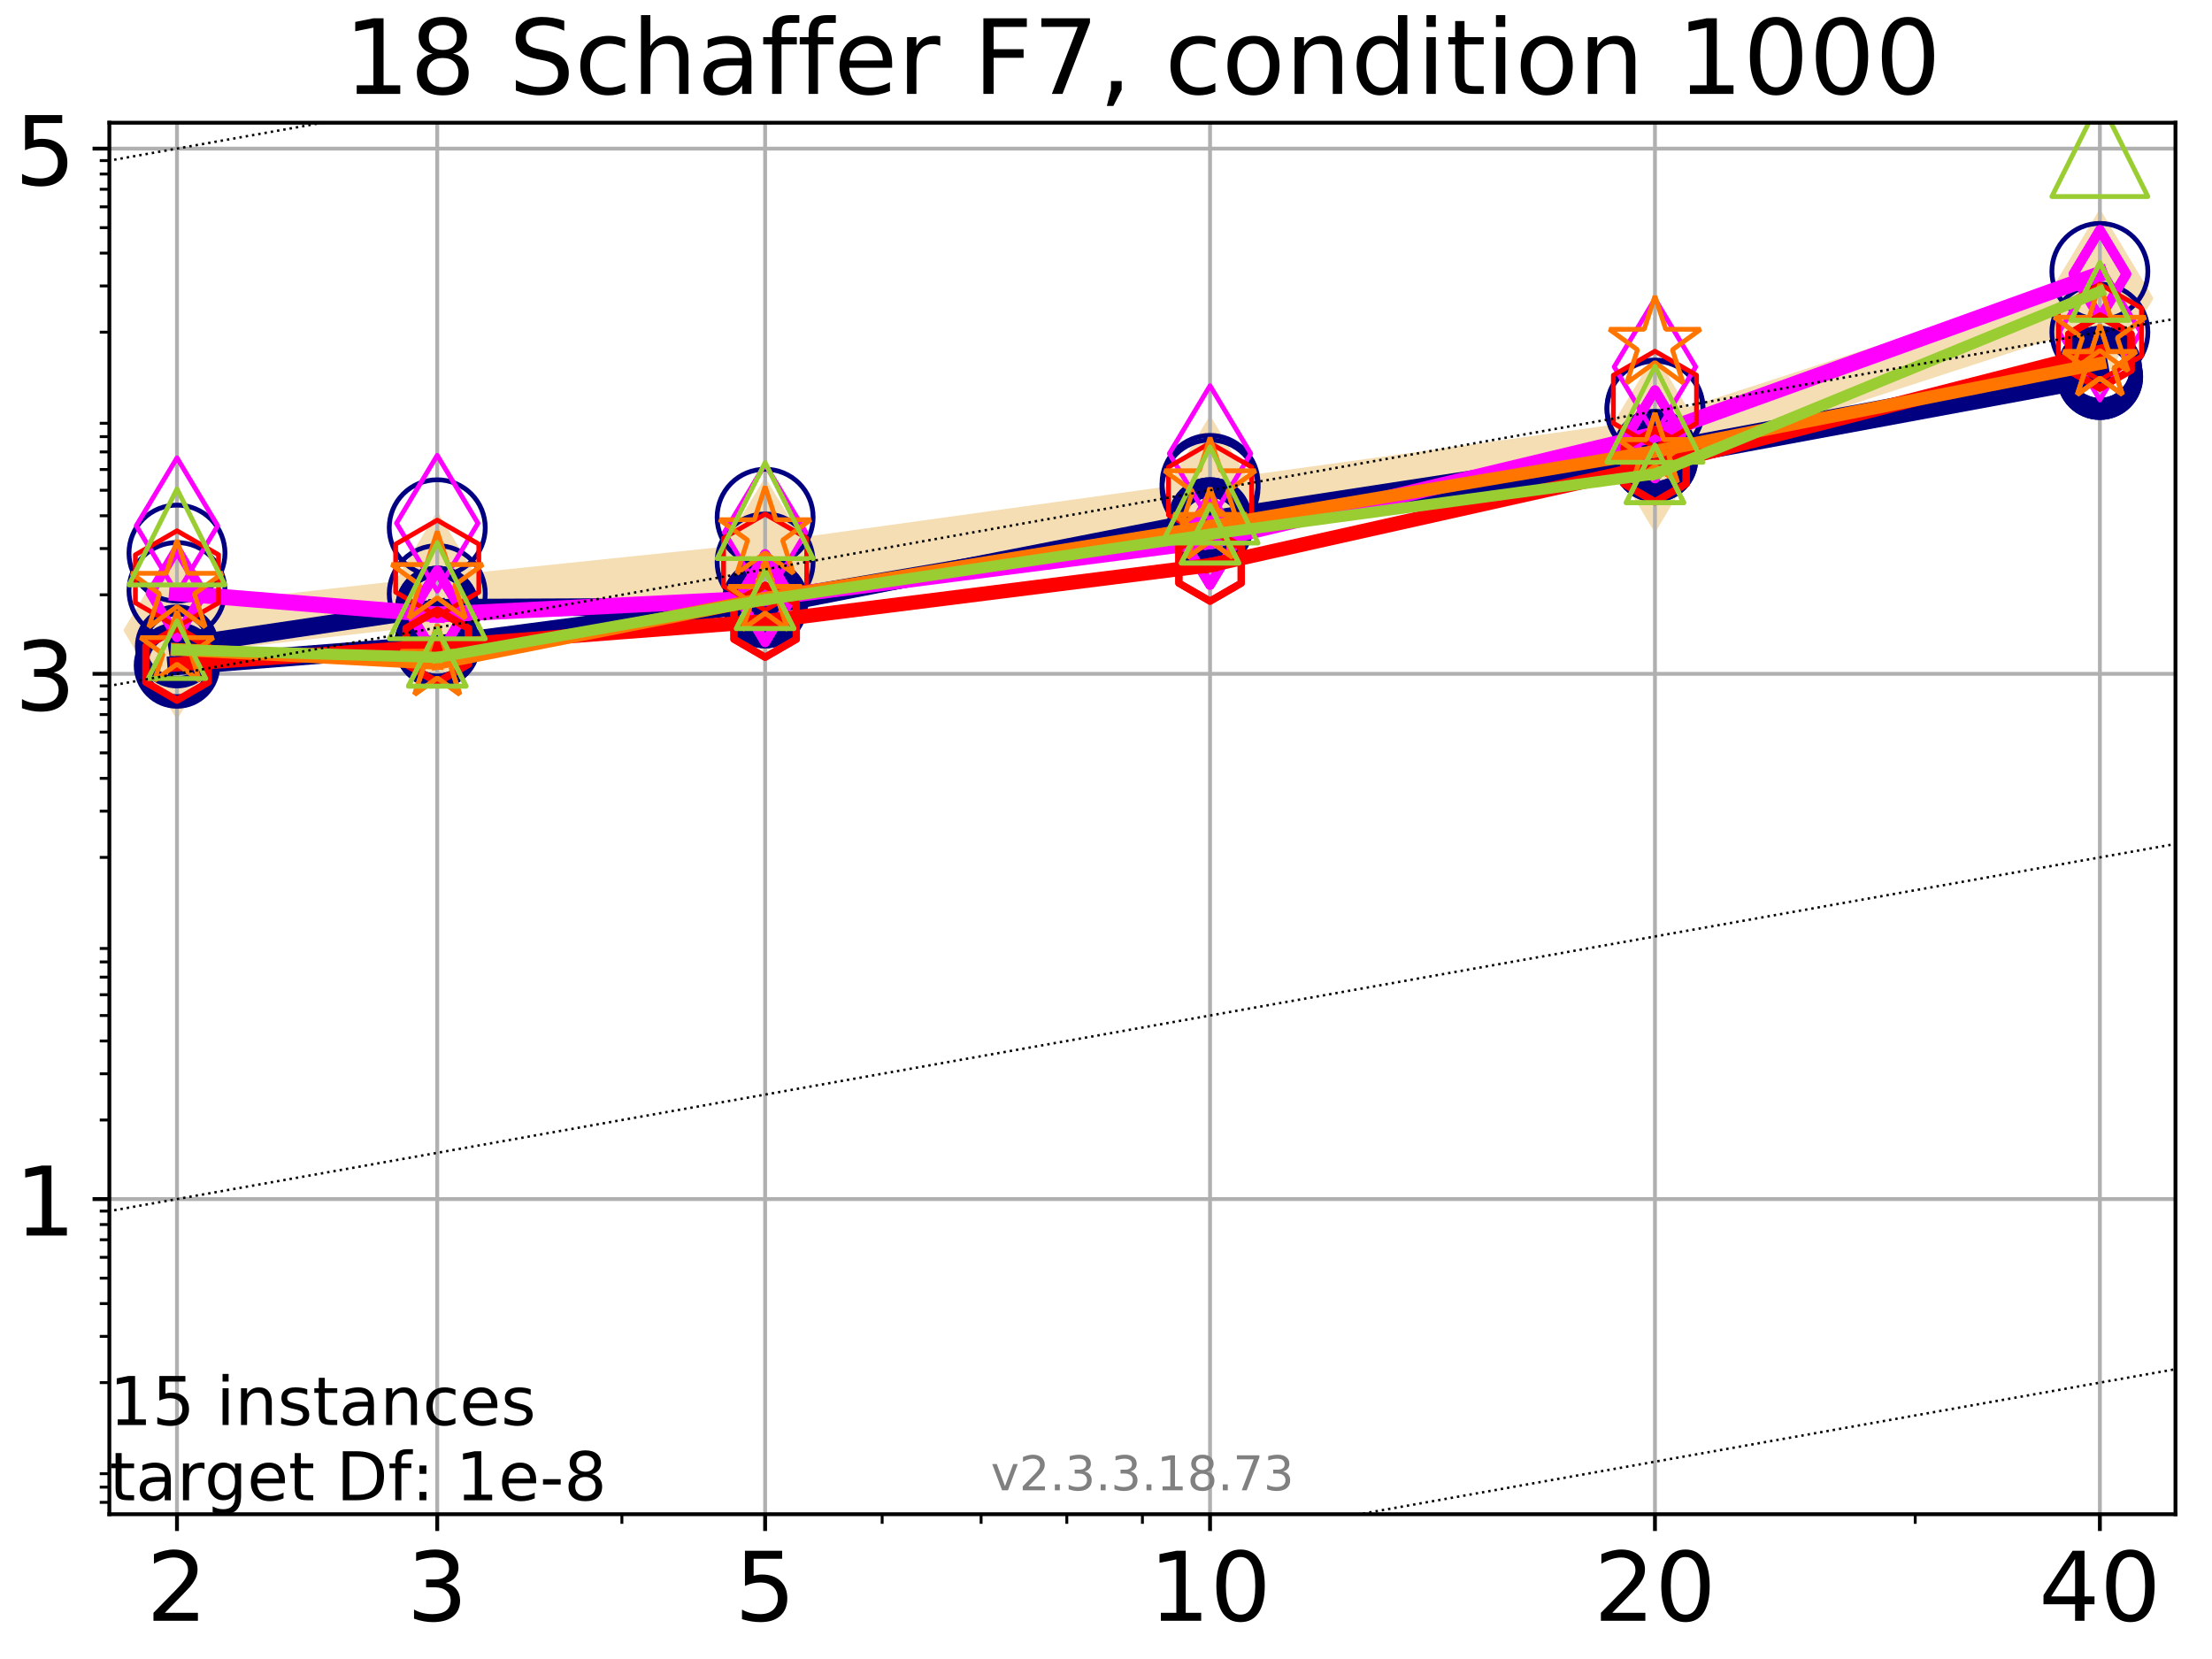 <?xml version="1.0" encoding="utf-8" standalone="no"?>
<!DOCTYPE svg PUBLIC "-//W3C//DTD SVG 1.1//EN"
  "http://www.w3.org/Graphics/SVG/1.1/DTD/svg11.dtd">
<!-- Created with matplotlib (https://matplotlib.org/) -->
<svg height="345.6pt" version="1.1" viewBox="0 0 460.8 345.6" width="460.8pt" xmlns="http://www.w3.org/2000/svg" xmlns:xlink="http://www.w3.org/1999/xlink">
 <defs>
  <style type="text/css">
*{stroke-linecap:butt;stroke-linejoin:round;}
  </style>
 </defs>
 <g id="figure_1">
  <g id="patch_1">
   <path d="M 0 345.6 
L 460.8 345.6 
L 460.8 0 
L 0 0 
z
" style="fill:#ffffff;"/>
  </g>
  <g id="axes_1">
   <g id="patch_2">
    <path d="M 22.78 315.44 
L 453.192 315.44 
L 453.192 25.56 
L 22.78 25.56 
z
" style="fill:#ffffff;"/>
   </g>
   <g id="line2d_1">
    <path clip-path="url(#pae821283cc)" d="M 36.868 131.3 
L 91.085 125.139 
L 159.39 118.033 
L 252.074 105.154 
L 344.758 92.335 
L 437.443 62.148 
" style="fill:none;stroke:#f5deb3;stroke-linecap:square;stroke-width:10;"/>
    <defs>
     <path d="M -0 17.678 
L 10.607 0 
L 0 -17.678 
L -10.607 -0 
z
" id="md073e34dc6" style="stroke:#f5deb3;stroke-linejoin:miter;"/>
    </defs>
    <g clip-path="url(#pae821283cc)">
     <use style="fill:#f5deb3;stroke:#f5deb3;stroke-linejoin:miter;" x="36.868" xlink:href="#md073e34dc6" y="131.3"/>
     <use style="fill:#f5deb3;stroke:#f5deb3;stroke-linejoin:miter;" x="91.085" xlink:href="#md073e34dc6" y="125.139"/>
     <use style="fill:#f5deb3;stroke:#f5deb3;stroke-linejoin:miter;" x="159.39" xlink:href="#md073e34dc6" y="118.033"/>
     <use style="fill:#f5deb3;stroke:#f5deb3;stroke-linejoin:miter;" x="252.074" xlink:href="#md073e34dc6" y="105.154"/>
     <use style="fill:#f5deb3;stroke:#f5deb3;stroke-linejoin:miter;" x="344.758" xlink:href="#md073e34dc6" y="92.335"/>
     <use style="fill:#f5deb3;stroke:#f5deb3;stroke-linejoin:miter;" x="437.443" xlink:href="#md073e34dc6" y="62.148"/>
    </g>
   </g>
   <g id="matplotlib.axis_1">
    <g id="xtick_1">
     <g id="line2d_2">
      <path clip-path="url(#pae821283cc)" d="M 36.868 315.44 
L 36.868 25.56 
" style="fill:none;stroke:#b0b0b0;stroke-linecap:square;stroke-width:0.8;"/>
     </g>
     <g id="line2d_3">
      <defs>
       <path d="M 0 0 
L 0 3.5 
" id="m56475202b4" style="stroke:#000000;stroke-width:0.8;"/>
      </defs>
      <g>
       <use style="stroke:#000000;stroke-width:0.8;" x="36.868" xlink:href="#m56475202b4" y="315.44"/>
      </g>
     </g>
     <g id="text_1">
      <!-- 2 -->
      <defs>
       <path d="M 19.188 8.297 
L 53.609 8.297 
L 53.609 0 
L 7.328 0 
L 7.328 8.297 
Q 12.938 14.109 22.625 23.891 
Q 32.328 33.688 34.812 36.531 
Q 39.547 41.844 41.422 45.531 
Q 43.312 49.219 43.312 52.781 
Q 43.312 58.594 39.234 62.25 
Q 35.156 65.922 28.609 65.922 
Q 23.969 65.922 18.812 64.312 
Q 13.672 62.703 7.812 59.422 
L 7.812 69.391 
Q 13.766 71.781 18.938 73 
Q 24.125 74.219 28.422 74.219 
Q 39.75 74.219 46.484 68.547 
Q 53.219 62.891 53.219 53.422 
Q 53.219 48.922 51.531 44.891 
Q 49.859 40.875 45.406 35.406 
Q 44.188 33.984 37.641 27.219 
Q 31.109 20.453 19.188 8.297 
z
" id="DejaVuSans-50"/>
      </defs>
      <g transform="translate(30.506 337.637)scale(0.2 -0.2)">
       <use xlink:href="#DejaVuSans-50"/>
      </g>
     </g>
    </g>
    <g id="xtick_2">
     <g id="line2d_4">
      <path clip-path="url(#pae821283cc)" d="M 91.085 315.44 
L 91.085 25.56 
" style="fill:none;stroke:#b0b0b0;stroke-linecap:square;stroke-width:0.8;"/>
     </g>
     <g id="line2d_5">
      <g>
       <use style="stroke:#000000;stroke-width:0.8;" x="91.085" xlink:href="#m56475202b4" y="315.44"/>
      </g>
     </g>
     <g id="text_2">
      <!-- 3 -->
      <defs>
       <path d="M 40.578 39.312 
Q 47.656 37.797 51.625 33 
Q 55.609 28.219 55.609 21.188 
Q 55.609 10.406 48.188 4.484 
Q 40.766 -1.422 27.094 -1.422 
Q 22.516 -1.422 17.656 -0.516 
Q 12.797 0.391 7.625 2.203 
L 7.625 11.719 
Q 11.719 9.328 16.594 8.109 
Q 21.484 6.891 26.812 6.891 
Q 36.078 6.891 40.938 10.547 
Q 45.797 14.203 45.797 21.188 
Q 45.797 27.641 41.281 31.266 
Q 36.766 34.906 28.719 34.906 
L 20.219 34.906 
L 20.219 43.016 
L 29.109 43.016 
Q 36.375 43.016 40.234 45.922 
Q 44.094 48.828 44.094 54.297 
Q 44.094 59.906 40.109 62.906 
Q 36.141 65.922 28.719 65.922 
Q 24.656 65.922 20.016 65.031 
Q 15.375 64.156 9.812 62.312 
L 9.812 71.094 
Q 15.438 72.656 20.344 73.438 
Q 25.25 74.219 29.594 74.219 
Q 40.828 74.219 47.359 69.109 
Q 53.906 64.016 53.906 55.328 
Q 53.906 49.266 50.438 45.094 
Q 46.969 40.922 40.578 39.312 
z
" id="DejaVuSans-51"/>
      </defs>
      <g transform="translate(84.723 337.637)scale(0.2 -0.2)">
       <use xlink:href="#DejaVuSans-51"/>
      </g>
     </g>
    </g>
    <g id="xtick_3">
     <g id="line2d_6">
      <path clip-path="url(#pae821283cc)" d="M 159.39 315.44 
L 159.39 25.56 
" style="fill:none;stroke:#b0b0b0;stroke-linecap:square;stroke-width:0.8;"/>
     </g>
     <g id="line2d_7">
      <g>
       <use style="stroke:#000000;stroke-width:0.8;" x="159.39" xlink:href="#m56475202b4" y="315.44"/>
      </g>
     </g>
     <g id="text_3">
      <!-- 5 -->
      <defs>
       <path d="M 10.797 72.906 
L 49.516 72.906 
L 49.516 64.594 
L 19.828 64.594 
L 19.828 46.734 
Q 21.969 47.469 24.109 47.828 
Q 26.266 48.188 28.422 48.188 
Q 40.625 48.188 47.75 41.5 
Q 54.891 34.812 54.891 23.391 
Q 54.891 11.625 47.562 5.094 
Q 40.234 -1.422 26.906 -1.422 
Q 22.312 -1.422 17.547 -0.641 
Q 12.797 0.141 7.719 1.703 
L 7.719 11.625 
Q 12.109 9.234 16.797 8.062 
Q 21.484 6.891 26.703 6.891 
Q 35.156 6.891 40.078 11.328 
Q 45.016 15.766 45.016 23.391 
Q 45.016 31 40.078 35.438 
Q 35.156 39.891 26.703 39.891 
Q 22.75 39.891 18.812 39.016 
Q 14.891 38.141 10.797 36.281 
z
" id="DejaVuSans-53"/>
      </defs>
      <g transform="translate(153.028 337.637)scale(0.2 -0.2)">
       <use xlink:href="#DejaVuSans-53"/>
      </g>
     </g>
    </g>
    <g id="xtick_4">
     <g id="line2d_8">
      <path clip-path="url(#pae821283cc)" d="M 252.074 315.44 
L 252.074 25.56 
" style="fill:none;stroke:#b0b0b0;stroke-linecap:square;stroke-width:0.8;"/>
     </g>
     <g id="line2d_9">
      <g>
       <use style="stroke:#000000;stroke-width:0.8;" x="252.074" xlink:href="#m56475202b4" y="315.44"/>
      </g>
     </g>
     <g id="text_4">
      <!-- 10 -->
      <defs>
       <path d="M 12.406 8.297 
L 28.516 8.297 
L 28.516 63.922 
L 10.984 60.406 
L 10.984 69.391 
L 28.422 72.906 
L 38.281 72.906 
L 38.281 8.297 
L 54.391 8.297 
L 54.391 0 
L 12.406 0 
z
" id="DejaVuSans-49"/>
       <path d="M 31.781 66.406 
Q 24.172 66.406 20.328 58.906 
Q 16.5 51.422 16.5 36.375 
Q 16.5 21.391 20.328 13.891 
Q 24.172 6.391 31.781 6.391 
Q 39.453 6.391 43.281 13.891 
Q 47.125 21.391 47.125 36.375 
Q 47.125 51.422 43.281 58.906 
Q 39.453 66.406 31.781 66.406 
z
M 31.781 74.219 
Q 44.047 74.219 50.516 64.516 
Q 56.984 54.828 56.984 36.375 
Q 56.984 17.969 50.516 8.266 
Q 44.047 -1.422 31.781 -1.422 
Q 19.531 -1.422 13.062 8.266 
Q 6.594 17.969 6.594 36.375 
Q 6.594 54.828 13.062 64.516 
Q 19.531 74.219 31.781 74.219 
z
" id="DejaVuSans-48"/>
      </defs>
      <g transform="translate(239.349 337.637)scale(0.2 -0.2)">
       <use xlink:href="#DejaVuSans-49"/>
       <use x="63.623" xlink:href="#DejaVuSans-48"/>
      </g>
     </g>
    </g>
    <g id="xtick_5">
     <g id="line2d_10">
      <path clip-path="url(#pae821283cc)" d="M 344.758 315.44 
L 344.758 25.56 
" style="fill:none;stroke:#b0b0b0;stroke-linecap:square;stroke-width:0.8;"/>
     </g>
     <g id="line2d_11">
      <g>
       <use style="stroke:#000000;stroke-width:0.8;" x="344.758" xlink:href="#m56475202b4" y="315.44"/>
      </g>
     </g>
     <g id="text_5">
      <!-- 20 -->
      <g transform="translate(332.033 337.637)scale(0.2 -0.2)">
       <use xlink:href="#DejaVuSans-50"/>
       <use x="63.623" xlink:href="#DejaVuSans-48"/>
      </g>
     </g>
    </g>
    <g id="xtick_6">
     <g id="line2d_12">
      <path clip-path="url(#pae821283cc)" d="M 437.443 315.44 
L 437.443 25.56 
" style="fill:none;stroke:#b0b0b0;stroke-linecap:square;stroke-width:0.8;"/>
     </g>
     <g id="line2d_13">
      <g>
       <use style="stroke:#000000;stroke-width:0.8;" x="437.443" xlink:href="#m56475202b4" y="315.44"/>
      </g>
     </g>
     <g id="text_6">
      <!-- 40 -->
      <defs>
       <path d="M 37.797 64.312 
L 12.891 25.391 
L 37.797 25.391 
z
M 35.203 72.906 
L 47.609 72.906 
L 47.609 25.391 
L 58.016 25.391 
L 58.016 17.188 
L 47.609 17.188 
L 47.609 0 
L 37.797 0 
L 37.797 17.188 
L 4.891 17.188 
L 4.891 26.703 
z
" id="DejaVuSans-52"/>
      </defs>
      <g transform="translate(424.718 337.637)scale(0.2 -0.2)">
       <use xlink:href="#DejaVuSans-52"/>
       <use x="63.623" xlink:href="#DejaVuSans-48"/>
      </g>
     </g>
    </g>
    <g id="xtick_7">
     <g id="line2d_14">
      <defs>
       <path d="M 0 0 
L 0 2 
" id="mcc920ae833" style="stroke:#000000;stroke-width:0.6;"/>
      </defs>
      <g>
       <use style="stroke:#000000;stroke-width:0.6;" x="129.552" xlink:href="#mcc920ae833" y="315.44"/>
      </g>
     </g>
    </g>
    <g id="xtick_8">
     <g id="line2d_15">
      <g>
       <use style="stroke:#000000;stroke-width:0.6;" x="183.769" xlink:href="#mcc920ae833" y="315.44"/>
      </g>
     </g>
    </g>
    <g id="xtick_9">
     <g id="line2d_16">
      <g>
       <use style="stroke:#000000;stroke-width:0.6;" x="204.381" xlink:href="#mcc920ae833" y="315.44"/>
      </g>
     </g>
    </g>
    <g id="xtick_10">
     <g id="line2d_17">
      <g>
       <use style="stroke:#000000;stroke-width:0.6;" x="222.237" xlink:href="#mcc920ae833" y="315.44"/>
      </g>
     </g>
    </g>
    <g id="xtick_11">
     <g id="line2d_18">
      <g>
       <use style="stroke:#000000;stroke-width:0.6;" x="237.986" xlink:href="#mcc920ae833" y="315.44"/>
      </g>
     </g>
    </g>
    <g id="xtick_12">
     <g id="line2d_19">
      <g>
       <use style="stroke:#000000;stroke-width:0.6;" x="398.975" xlink:href="#mcc920ae833" y="315.44"/>
      </g>
     </g>
    </g>
   </g>
   <g id="matplotlib.axis_2">
    <g id="ytick_1">
     <g id="line2d_20">
      <path clip-path="url(#pae821283cc)" d="M 22.78 249.79 
L 453.192 249.79 
" style="fill:none;stroke:#b0b0b0;stroke-linecap:square;stroke-width:0.8;"/>
     </g>
     <g id="line2d_21">
      <defs>
       <path d="M 0 0 
L -3.5 0 
" id="md736370e76" style="stroke:#000000;stroke-width:0.8;"/>
      </defs>
      <g>
       <use style="stroke:#000000;stroke-width:0.8;" x="22.78" xlink:href="#md736370e76" y="249.79"/>
      </g>
     </g>
     <g id="text_7">
      <!-- 1 -->
      <g transform="translate(3.055 257.388)scale(0.2 -0.2)">
       <use xlink:href="#DejaVuSans-49"/>
      </g>
     </g>
    </g>
    <g id="ytick_2">
     <g id="line2d_22">
      <path clip-path="url(#pae821283cc)" d="M 22.78 140.373 
L 453.192 140.373 
" style="fill:none;stroke:#b0b0b0;stroke-linecap:square;stroke-width:0.8;"/>
     </g>
     <g id="line2d_23">
      <g>
       <use style="stroke:#000000;stroke-width:0.8;" x="22.78" xlink:href="#md736370e76" y="140.373"/>
      </g>
     </g>
     <g id="text_8">
      <!-- 3 -->
      <g transform="translate(3.055 147.971)scale(0.2 -0.2)">
       <use xlink:href="#DejaVuSans-51"/>
      </g>
     </g>
    </g>
    <g id="ytick_3">
     <g id="line2d_24">
      <path clip-path="url(#pae821283cc)" d="M 22.78 30.956 
L 453.192 30.956 
" style="fill:none;stroke:#b0b0b0;stroke-linecap:square;stroke-width:0.8;"/>
     </g>
     <g id="line2d_25">
      <g>
       <use style="stroke:#000000;stroke-width:0.8;" x="22.78" xlink:href="#md736370e76" y="30.956"/>
      </g>
     </g>
     <g id="text_9">
      <!-- 5 -->
      <g transform="translate(3.055 38.554)scale(0.2 -0.2)">
       <use xlink:href="#DejaVuSans-53"/>
      </g>
     </g>
    </g>
    <g id="ytick_4">
     <g id="line2d_26">
      <defs>
       <path d="M 0 0 
L -2 0 
" id="mcfe650929f" style="stroke:#000000;stroke-width:0.6;"/>
      </defs>
      <g>
       <use style="stroke:#000000;stroke-width:0.6;" x="22.78" xlink:href="#mcfe650929f" y="312.973"/>
      </g>
     </g>
    </g>
    <g id="ytick_5">
     <g id="line2d_27">
      <g>
       <use style="stroke:#000000;stroke-width:0.6;" x="22.78" xlink:href="#mcfe650929f" y="309.8"/>
      </g>
     </g>
    </g>
    <g id="ytick_6">
     <g id="line2d_28">
      <g>
       <use style="stroke:#000000;stroke-width:0.6;" x="22.78" xlink:href="#mcfe650929f" y="307.002"/>
      </g>
     </g>
    </g>
    <g id="ytick_7">
     <g id="line2d_29">
      <g>
       <use style="stroke:#000000;stroke-width:0.6;" x="22.78" xlink:href="#mcfe650929f" y="288.029"/>
      </g>
     </g>
    </g>
    <g id="ytick_8">
     <g id="line2d_30">
      <g>
       <use style="stroke:#000000;stroke-width:0.6;" x="22.78" xlink:href="#mcfe650929f" y="278.396"/>
      </g>
     </g>
    </g>
    <g id="ytick_9">
     <g id="line2d_31">
      <g>
       <use style="stroke:#000000;stroke-width:0.6;" x="22.78" xlink:href="#mcfe650929f" y="271.561"/>
      </g>
     </g>
    </g>
    <g id="ytick_10">
     <g id="line2d_32">
      <g>
       <use style="stroke:#000000;stroke-width:0.6;" x="22.78" xlink:href="#mcfe650929f" y="266.259"/>
      </g>
     </g>
    </g>
    <g id="ytick_11">
     <g id="line2d_33">
      <g>
       <use style="stroke:#000000;stroke-width:0.6;" x="22.78" xlink:href="#mcfe650929f" y="261.927"/>
      </g>
     </g>
    </g>
    <g id="ytick_12">
     <g id="line2d_34">
      <g>
       <use style="stroke:#000000;stroke-width:0.6;" x="22.78" xlink:href="#mcfe650929f" y="258.264"/>
      </g>
     </g>
    </g>
    <g id="ytick_13">
     <g id="line2d_35">
      <g>
       <use style="stroke:#000000;stroke-width:0.6;" x="22.78" xlink:href="#mcfe650929f" y="255.092"/>
      </g>
     </g>
    </g>
    <g id="ytick_14">
     <g id="line2d_36">
      <g>
       <use style="stroke:#000000;stroke-width:0.6;" x="22.78" xlink:href="#mcfe650929f" y="252.293"/>
      </g>
     </g>
    </g>
    <g id="ytick_15">
     <g id="line2d_37">
      <g>
       <use style="stroke:#000000;stroke-width:0.6;" x="22.78" xlink:href="#mcfe650929f" y="233.321"/>
      </g>
     </g>
    </g>
    <g id="ytick_16">
     <g id="line2d_38">
      <g>
       <use style="stroke:#000000;stroke-width:0.6;" x="22.78" xlink:href="#mcfe650929f" y="223.687"/>
      </g>
     </g>
    </g>
    <g id="ytick_17">
     <g id="line2d_39">
      <g>
       <use style="stroke:#000000;stroke-width:0.6;" x="22.78" xlink:href="#mcfe650929f" y="216.852"/>
      </g>
     </g>
    </g>
    <g id="ytick_18">
     <g id="line2d_40">
      <g>
       <use style="stroke:#000000;stroke-width:0.6;" x="22.78" xlink:href="#mcfe650929f" y="211.55"/>
      </g>
     </g>
    </g>
    <g id="ytick_19">
     <g id="line2d_41">
      <g>
       <use style="stroke:#000000;stroke-width:0.6;" x="22.78" xlink:href="#mcfe650929f" y="207.218"/>
      </g>
     </g>
    </g>
    <g id="ytick_20">
     <g id="line2d_42">
      <g>
       <use style="stroke:#000000;stroke-width:0.6;" x="22.78" xlink:href="#mcfe650929f" y="203.556"/>
      </g>
     </g>
    </g>
    <g id="ytick_21">
     <g id="line2d_43">
      <g>
       <use style="stroke:#000000;stroke-width:0.6;" x="22.78" xlink:href="#mcfe650929f" y="200.383"/>
      </g>
     </g>
    </g>
    <g id="ytick_22">
     <g id="line2d_44">
      <g>
       <use style="stroke:#000000;stroke-width:0.6;" x="22.78" xlink:href="#mcfe650929f" y="197.585"/>
      </g>
     </g>
    </g>
    <g id="ytick_23">
     <g id="line2d_45">
      <g>
       <use style="stroke:#000000;stroke-width:0.6;" x="22.78" xlink:href="#mcfe650929f" y="178.613"/>
      </g>
     </g>
    </g>
    <g id="ytick_24">
     <g id="line2d_46">
      <g>
       <use style="stroke:#000000;stroke-width:0.6;" x="22.78" xlink:href="#mcfe650929f" y="168.979"/>
      </g>
     </g>
    </g>
    <g id="ytick_25">
     <g id="line2d_47">
      <g>
       <use style="stroke:#000000;stroke-width:0.6;" x="22.78" xlink:href="#mcfe650929f" y="162.144"/>
      </g>
     </g>
    </g>
    <g id="ytick_26">
     <g id="line2d_48">
      <g>
       <use style="stroke:#000000;stroke-width:0.6;" x="22.78" xlink:href="#mcfe650929f" y="156.842"/>
      </g>
     </g>
    </g>
    <g id="ytick_27">
     <g id="line2d_49">
      <g>
       <use style="stroke:#000000;stroke-width:0.6;" x="22.78" xlink:href="#mcfe650929f" y="152.51"/>
      </g>
     </g>
    </g>
    <g id="ytick_28">
     <g id="line2d_50">
      <g>
       <use style="stroke:#000000;stroke-width:0.6;" x="22.78" xlink:href="#mcfe650929f" y="148.847"/>
      </g>
     </g>
    </g>
    <g id="ytick_29">
     <g id="line2d_51">
      <g>
       <use style="stroke:#000000;stroke-width:0.6;" x="22.78" xlink:href="#mcfe650929f" y="145.675"/>
      </g>
     </g>
    </g>
    <g id="ytick_30">
     <g id="line2d_52">
      <g>
       <use style="stroke:#000000;stroke-width:0.6;" x="22.78" xlink:href="#mcfe650929f" y="142.876"/>
      </g>
     </g>
    </g>
    <g id="ytick_31">
     <g id="line2d_53">
      <g>
       <use style="stroke:#000000;stroke-width:0.6;" x="22.78" xlink:href="#mcfe650929f" y="123.904"/>
      </g>
     </g>
    </g>
    <g id="ytick_32">
     <g id="line2d_54">
      <g>
       <use style="stroke:#000000;stroke-width:0.6;" x="22.78" xlink:href="#mcfe650929f" y="114.27"/>
      </g>
     </g>
    </g>
    <g id="ytick_33">
     <g id="line2d_55">
      <g>
       <use style="stroke:#000000;stroke-width:0.6;" x="22.78" xlink:href="#mcfe650929f" y="107.435"/>
      </g>
     </g>
    </g>
    <g id="ytick_34">
     <g id="line2d_56">
      <g>
       <use style="stroke:#000000;stroke-width:0.6;" x="22.78" xlink:href="#mcfe650929f" y="102.133"/>
      </g>
     </g>
    </g>
    <g id="ytick_35">
     <g id="line2d_57">
      <g>
       <use style="stroke:#000000;stroke-width:0.6;" x="22.78" xlink:href="#mcfe650929f" y="97.801"/>
      </g>
     </g>
    </g>
    <g id="ytick_36">
     <g id="line2d_58">
      <g>
       <use style="stroke:#000000;stroke-width:0.6;" x="22.78" xlink:href="#mcfe650929f" y="94.139"/>
      </g>
     </g>
    </g>
    <g id="ytick_37">
     <g id="line2d_59">
      <g>
       <use style="stroke:#000000;stroke-width:0.6;" x="22.78" xlink:href="#mcfe650929f" y="90.966"/>
      </g>
     </g>
    </g>
    <g id="ytick_38">
     <g id="line2d_60">
      <g>
       <use style="stroke:#000000;stroke-width:0.6;" x="22.78" xlink:href="#mcfe650929f" y="88.168"/>
      </g>
     </g>
    </g>
    <g id="ytick_39">
     <g id="line2d_61">
      <g>
       <use style="stroke:#000000;stroke-width:0.6;" x="22.78" xlink:href="#mcfe650929f" y="69.196"/>
      </g>
     </g>
    </g>
    <g id="ytick_40">
     <g id="line2d_62">
      <g>
       <use style="stroke:#000000;stroke-width:0.6;" x="22.78" xlink:href="#mcfe650929f" y="59.562"/>
      </g>
     </g>
    </g>
    <g id="ytick_41">
     <g id="line2d_63">
      <g>
       <use style="stroke:#000000;stroke-width:0.6;" x="22.78" xlink:href="#mcfe650929f" y="52.727"/>
      </g>
     </g>
    </g>
    <g id="ytick_42">
     <g id="line2d_64">
      <g>
       <use style="stroke:#000000;stroke-width:0.6;" x="22.78" xlink:href="#mcfe650929f" y="47.425"/>
      </g>
     </g>
    </g>
    <g id="ytick_43">
     <g id="line2d_65">
      <g>
       <use style="stroke:#000000;stroke-width:0.6;" x="22.78" xlink:href="#mcfe650929f" y="43.093"/>
      </g>
     </g>
    </g>
    <g id="ytick_44">
     <g id="line2d_66">
      <g>
       <use style="stroke:#000000;stroke-width:0.6;" x="22.78" xlink:href="#mcfe650929f" y="39.43"/>
      </g>
     </g>
    </g>
    <g id="ytick_45">
     <g id="line2d_67">
      <g>
       <use style="stroke:#000000;stroke-width:0.6;" x="22.78" xlink:href="#mcfe650929f" y="36.258"/>
      </g>
     </g>
    </g>
    <g id="ytick_46">
     <g id="line2d_68">
      <g>
       <use style="stroke:#000000;stroke-width:0.6;" x="22.78" xlink:href="#mcfe650929f" y="33.459"/>
      </g>
     </g>
    </g>
   </g>
   <g id="line2d_69">
    <path clip-path="url(#pae821283cc)" d="M 36.868 138.63 
L 91.085 134.365 
" style="fill:none;stroke:#000080;stroke-linecap:square;stroke-width:4;"/>
    <defs>
     <path d="M 0 7.5 
C 1.989 7.5 3.897 6.71 5.303 5.303 
C 6.71 3.897 7.5 1.989 7.5 0 
C 7.5 -1.989 6.71 -3.897 5.303 -5.303 
C 3.897 -6.71 1.989 -7.5 0 -7.5 
C -1.989 -7.5 -3.897 -6.71 -5.303 -5.303 
C -6.71 -3.897 -7.5 -1.989 -7.5 0 
C -7.5 1.989 -6.71 3.897 -5.303 5.303 
C -3.897 6.71 -1.989 7.5 0 7.5 
z
" id="me31f14c5a3" style="stroke:#000080;stroke-width:3;"/>
    </defs>
    <g clip-path="url(#pae821283cc)">
     <use style="fill-opacity:0;stroke:#000080;stroke-width:3;" x="36.868" xlink:href="#me31f14c5a3" y="138.63"/>
     <use style="fill-opacity:0;stroke:#000080;stroke-width:3;" x="91.085" xlink:href="#me31f14c5a3" y="134.365"/>
    </g>
   </g>
   <g id="line2d_70">
    <path clip-path="url(#pae821283cc)" d="M 91.085 134.365 
L 159.39 125.392 
" style="fill:none;stroke:#000080;stroke-linecap:square;stroke-width:4;"/>
    <g clip-path="url(#pae821283cc)">
     <use style="fill-opacity:0;stroke:#000080;stroke-width:3;" x="91.085" xlink:href="#me31f14c5a3" y="134.365"/>
     <use style="fill-opacity:0;stroke:#000080;stroke-width:3;" x="159.39" xlink:href="#me31f14c5a3" y="125.392"/>
    </g>
   </g>
   <g id="line2d_71">
    <path clip-path="url(#pae821283cc)" d="M 159.39 125.392 
L 252.074 109.697 
" style="fill:none;stroke:#000080;stroke-linecap:square;stroke-width:4;"/>
    <g clip-path="url(#pae821283cc)">
     <use style="fill-opacity:0;stroke:#000080;stroke-width:3;" x="159.39" xlink:href="#me31f14c5a3" y="125.392"/>
     <use style="fill-opacity:0;stroke:#000080;stroke-width:3;" x="252.074" xlink:href="#me31f14c5a3" y="109.697"/>
    </g>
   </g>
   <g id="line2d_72">
    <path clip-path="url(#pae821283cc)" d="M 252.074 109.697 
L 344.758 95.64 
" style="fill:none;stroke:#000080;stroke-linecap:square;stroke-width:4;"/>
    <g clip-path="url(#pae821283cc)">
     <use style="fill-opacity:0;stroke:#000080;stroke-width:3;" x="252.074" xlink:href="#me31f14c5a3" y="109.697"/>
     <use style="fill-opacity:0;stroke:#000080;stroke-width:3;" x="344.758" xlink:href="#me31f14c5a3" y="95.64"/>
    </g>
   </g>
   <g id="line2d_73">
    <path clip-path="url(#pae821283cc)" d="M 344.758 95.64 
L 437.443 78.478 
" style="fill:none;stroke:#000080;stroke-linecap:square;stroke-width:4;"/>
    <g clip-path="url(#pae821283cc)">
     <use style="fill-opacity:0;stroke:#000080;stroke-width:3;" x="344.758" xlink:href="#me31f14c5a3" y="95.64"/>
     <use style="fill-opacity:0;stroke:#000080;stroke-width:3;" x="437.443" xlink:href="#me31f14c5a3" y="78.478"/>
    </g>
   </g>
   <g id="line2d_74">
    <path clip-path="url(#pae821283cc)" d="M 437.443 78.478 
" style="fill:none;stroke:#000080;stroke-linecap:square;stroke-width:4;"/>
    <g clip-path="url(#pae821283cc)">
     <use style="fill-opacity:0;stroke:#000080;stroke-width:3;" x="437.443" xlink:href="#me31f14c5a3" y="78.478"/>
    </g>
   </g>
   <g id="line2d_75"/>
   <g id="line2d_76">
    <defs>
     <path d="M 0 10 
C 2.652 10 5.196 8.946 7.071 7.071 
C 8.946 5.196 10 2.652 10 0 
C 10 -2.652 8.946 -5.196 7.071 -7.071 
C 5.196 -8.946 2.652 -10 0 -10 
C -2.652 -10 -5.196 -8.946 -7.071 -7.071 
C -8.946 -5.196 -10 -2.652 -10 0 
C -10 2.652 -8.946 5.196 -7.071 7.071 
C -5.196 8.946 -2.652 10 0 10 
z
" id="m5e06a9775c" style="stroke:#000080;"/>
    </defs>
    <g clip-path="url(#pae821283cc)">
     <use style="fill-opacity:0;stroke:#000080;" x="36.868" xlink:href="#m5e06a9775c" y="123.018"/>
     <use style="fill-opacity:0;stroke:#000080;" x="91.085" xlink:href="#m5e06a9775c" y="123.668"/>
     <use style="fill-opacity:0;stroke:#000080;" x="159.39" xlink:href="#m5e06a9775c" y="107.75"/>
     <use style="fill-opacity:0;stroke:#000080;" x="252.074" xlink:href="#m5e06a9775c" y="100.7"/>
     <use style="fill-opacity:0;stroke:#000080;" x="344.758" xlink:href="#m5e06a9775c" y="85.001"/>
     <use style="fill-opacity:0;stroke:#000080;" x="437.443" xlink:href="#m5e06a9775c" y="69.186"/>
    </g>
   </g>
   <g id="line2d_77">
    <path clip-path="url(#pae821283cc)" d="M 36.868 134.649 
L 91.085 126.609 
" style="fill:none;stroke:#000080;stroke-linecap:square;stroke-width:3.667;"/>
    <defs>
     <path d="M 0 7.5 
C 1.989 7.5 3.897 6.71 5.303 5.303 
C 6.71 3.897 7.5 1.989 7.5 0 
C 7.5 -1.989 6.71 -3.897 5.303 -5.303 
C 3.897 -6.71 1.989 -7.5 0 -7.5 
C -1.989 -7.5 -3.897 -6.71 -5.303 -5.303 
C -6.71 -3.897 -7.5 -1.989 -7.5 0 
C -7.5 1.989 -6.71 3.897 -5.303 5.303 
C -3.897 6.71 -1.989 7.5 0 7.5 
z
" id="m17f02d93e6" style="stroke:#000080;stroke-width:2.5;"/>
    </defs>
    <g clip-path="url(#pae821283cc)">
     <use style="fill-opacity:0;stroke:#000080;stroke-width:2.5;" x="36.868" xlink:href="#m17f02d93e6" y="134.649"/>
     <use style="fill-opacity:0;stroke:#000080;stroke-width:2.5;" x="91.085" xlink:href="#m17f02d93e6" y="126.609"/>
    </g>
   </g>
   <g id="line2d_78">
    <path clip-path="url(#pae821283cc)" d="M 91.085 126.609 
L 159.39 126.312 
" style="fill:none;stroke:#000080;stroke-linecap:square;stroke-width:3.667;"/>
    <g clip-path="url(#pae821283cc)">
     <use style="fill-opacity:0;stroke:#000080;stroke-width:2.5;" x="91.085" xlink:href="#m17f02d93e6" y="126.609"/>
     <use style="fill-opacity:0;stroke:#000080;stroke-width:2.5;" x="159.39" xlink:href="#m17f02d93e6" y="126.312"/>
    </g>
   </g>
   <g id="line2d_79">
    <path clip-path="url(#pae821283cc)" d="M 159.39 126.312 
L 252.074 108.18 
" style="fill:none;stroke:#000080;stroke-linecap:square;stroke-width:3.667;"/>
    <g clip-path="url(#pae821283cc)">
     <use style="fill-opacity:0;stroke:#000080;stroke-width:2.5;" x="159.39" xlink:href="#m17f02d93e6" y="126.312"/>
     <use style="fill-opacity:0;stroke:#000080;stroke-width:2.5;" x="252.074" xlink:href="#m17f02d93e6" y="108.18"/>
    </g>
   </g>
   <g id="line2d_80">
    <path clip-path="url(#pae821283cc)" d="M 252.074 108.18 
L 344.758 93.967 
" style="fill:none;stroke:#000080;stroke-linecap:square;stroke-width:3.667;"/>
    <g clip-path="url(#pae821283cc)">
     <use style="fill-opacity:0;stroke:#000080;stroke-width:2.5;" x="252.074" xlink:href="#m17f02d93e6" y="108.18"/>
     <use style="fill-opacity:0;stroke:#000080;stroke-width:2.5;" x="344.758" xlink:href="#m17f02d93e6" y="93.967"/>
    </g>
   </g>
   <g id="line2d_81">
    <path clip-path="url(#pae821283cc)" d="M 344.758 93.967 
L 437.443 76.641 
" style="fill:none;stroke:#000080;stroke-linecap:square;stroke-width:3.667;"/>
    <g clip-path="url(#pae821283cc)">
     <use style="fill-opacity:0;stroke:#000080;stroke-width:2.5;" x="344.758" xlink:href="#m17f02d93e6" y="93.967"/>
     <use style="fill-opacity:0;stroke:#000080;stroke-width:2.5;" x="437.443" xlink:href="#m17f02d93e6" y="76.641"/>
    </g>
   </g>
   <g id="line2d_82">
    <path clip-path="url(#pae821283cc)" d="M 437.443 76.641 
" style="fill:none;stroke:#000080;stroke-linecap:square;stroke-width:3.667;"/>
    <g clip-path="url(#pae821283cc)">
     <use style="fill-opacity:0;stroke:#000080;stroke-width:2.5;" x="437.443" xlink:href="#m17f02d93e6" y="76.641"/>
    </g>
   </g>
   <g id="line2d_83"/>
   <g id="line2d_84">
    <g clip-path="url(#pae821283cc)">
     <use style="fill-opacity:0;stroke:#000080;" x="36.868" xlink:href="#m5e06a9775c" y="115.224"/>
     <use style="fill-opacity:0;stroke:#000080;" x="91.085" xlink:href="#m5e06a9775c" y="109.947"/>
     <use style="fill-opacity:0;stroke:#000080;" x="159.39" xlink:href="#m5e06a9775c" y="117.075"/>
     <use style="fill-opacity:0;stroke:#000080;" x="252.074" xlink:href="#m5e06a9775c" y="101.671"/>
     <use style="fill-opacity:0;stroke:#000080;" x="344.758" xlink:href="#m5e06a9775c" y="85.23"/>
     <use style="fill-opacity:0;stroke:#000080;" x="437.443" xlink:href="#m5e06a9775c" y="56.539"/>
    </g>
   </g>
   <g id="line2d_85">
    <path clip-path="url(#pae821283cc)" d="M 36.868 123.58 
L 91.085 128.018 
" style="fill:none;stroke:#ff00ff;stroke-linecap:square;stroke-width:3.333;"/>
    <defs>
     <path d="M -0 9.192 
L 5.515 0 
L 0 -9.192 
L -5.515 -0 
z
" id="m4e01e078b8" style="stroke:#ff00ff;stroke-linejoin:miter;stroke-width:2;"/>
    </defs>
    <g clip-path="url(#pae821283cc)">
     <use style="fill-opacity:0;stroke:#ff00ff;stroke-linejoin:miter;stroke-width:2;" x="36.868" xlink:href="#m4e01e078b8" y="123.58"/>
     <use style="fill-opacity:0;stroke:#ff00ff;stroke-linejoin:miter;stroke-width:2;" x="91.085" xlink:href="#m4e01e078b8" y="128.018"/>
    </g>
   </g>
   <g id="line2d_86">
    <path clip-path="url(#pae821283cc)" d="M 91.085 128.018 
L 159.39 124.604 
" style="fill:none;stroke:#ff00ff;stroke-linecap:square;stroke-width:3.333;"/>
    <g clip-path="url(#pae821283cc)">
     <use style="fill-opacity:0;stroke:#ff00ff;stroke-linejoin:miter;stroke-width:2;" x="91.085" xlink:href="#m4e01e078b8" y="128.018"/>
     <use style="fill-opacity:0;stroke:#ff00ff;stroke-linejoin:miter;stroke-width:2;" x="159.39" xlink:href="#m4e01e078b8" y="124.604"/>
    </g>
   </g>
   <g id="line2d_87">
    <path clip-path="url(#pae821283cc)" d="M 159.39 124.604 
L 252.074 112.662 
" style="fill:none;stroke:#ff00ff;stroke-linecap:square;stroke-width:3.333;"/>
    <g clip-path="url(#pae821283cc)">
     <use style="fill-opacity:0;stroke:#ff00ff;stroke-linejoin:miter;stroke-width:2;" x="159.39" xlink:href="#m4e01e078b8" y="124.604"/>
     <use style="fill-opacity:0;stroke:#ff00ff;stroke-linejoin:miter;stroke-width:2;" x="252.074" xlink:href="#m4e01e078b8" y="112.662"/>
    </g>
   </g>
   <g id="line2d_88">
    <path clip-path="url(#pae821283cc)" d="M 252.074 112.662 
L 344.758 90.476 
" style="fill:none;stroke:#ff00ff;stroke-linecap:square;stroke-width:3.333;"/>
    <g clip-path="url(#pae821283cc)">
     <use style="fill-opacity:0;stroke:#ff00ff;stroke-linejoin:miter;stroke-width:2;" x="252.074" xlink:href="#m4e01e078b8" y="112.662"/>
     <use style="fill-opacity:0;stroke:#ff00ff;stroke-linejoin:miter;stroke-width:2;" x="344.758" xlink:href="#m4e01e078b8" y="90.476"/>
    </g>
   </g>
   <g id="line2d_89">
    <path clip-path="url(#pae821283cc)" d="M 344.758 90.476 
L 437.443 57.088 
" style="fill:none;stroke:#ff00ff;stroke-linecap:square;stroke-width:3.333;"/>
    <g clip-path="url(#pae821283cc)">
     <use style="fill-opacity:0;stroke:#ff00ff;stroke-linejoin:miter;stroke-width:2;" x="344.758" xlink:href="#m4e01e078b8" y="90.476"/>
     <use style="fill-opacity:0;stroke:#ff00ff;stroke-linejoin:miter;stroke-width:2;" x="437.443" xlink:href="#m4e01e078b8" y="57.088"/>
    </g>
   </g>
   <g id="line2d_90">
    <path clip-path="url(#pae821283cc)" d="M 437.443 57.088 
" style="fill:none;stroke:#ff00ff;stroke-linecap:square;stroke-width:3.333;"/>
    <g clip-path="url(#pae821283cc)">
     <use style="fill-opacity:0;stroke:#ff00ff;stroke-linejoin:miter;stroke-width:2;" x="437.443" xlink:href="#m4e01e078b8" y="57.088"/>
    </g>
   </g>
   <g id="line2d_91"/>
   <g id="line2d_92">
    <defs>
     <path d="M -0 14.142 
L 8.485 0 
L -0 -14.142 
L -8.485 -0 
z
" id="mcf2ba5c11b" style="stroke:#ff00ff;stroke-linejoin:miter;"/>
    </defs>
    <g clip-path="url(#pae821283cc)">
     <use style="fill-opacity:0;stroke:#ff00ff;stroke-linejoin:miter;" x="36.868" xlink:href="#mcf2ba5c11b" y="109.517"/>
     <use style="fill-opacity:0;stroke:#ff00ff;stroke-linejoin:miter;" x="91.085" xlink:href="#mcf2ba5c11b" y="108.998"/>
     <use style="fill-opacity:0;stroke:#ff00ff;stroke-linejoin:miter;" x="159.39" xlink:href="#mcf2ba5c11b" y="110.87"/>
     <use style="fill-opacity:0;stroke:#ff00ff;stroke-linejoin:miter;" x="252.074" xlink:href="#mcf2ba5c11b" y="94.492"/>
     <use style="fill-opacity:0;stroke:#ff00ff;stroke-linejoin:miter;" x="344.758" xlink:href="#mcf2ba5c11b" y="76.423"/>
     <use style="fill-opacity:0;stroke:#ff00ff;stroke-linejoin:miter;" x="437.443" xlink:href="#mcf2ba5c11b" y="69.181"/>
    </g>
   </g>
   <g id="line2d_93">
    <path clip-path="url(#pae821283cc)" d="M 36.868 138.373 
L 91.085 134.623 
" style="fill:none;stroke:#ff0000;stroke-linecap:square;stroke-width:3;"/>
    <defs>
     <path d="M 0 -7.5 
L -6.495 -3.75 
L -6.495 3.75 
L -0 7.5 
L 6.495 3.75 
L 6.495 -3.75 
z
" id="m7bbbae84ce" style="stroke:#ff0000;stroke-linejoin:miter;stroke-width:1.5;"/>
    </defs>
    <g clip-path="url(#pae821283cc)">
     <use style="fill-opacity:0;stroke:#ff0000;stroke-linejoin:miter;stroke-width:1.5;" x="36.868" xlink:href="#m7bbbae84ce" y="138.373"/>
     <use style="fill-opacity:0;stroke:#ff0000;stroke-linejoin:miter;stroke-width:1.5;" x="91.085" xlink:href="#m7bbbae84ce" y="134.623"/>
    </g>
   </g>
   <g id="line2d_94">
    <path clip-path="url(#pae821283cc)" d="M 91.085 134.623 
L 159.39 129.414 
" style="fill:none;stroke:#ff0000;stroke-linecap:square;stroke-width:3;"/>
    <g clip-path="url(#pae821283cc)">
     <use style="fill-opacity:0;stroke:#ff0000;stroke-linejoin:miter;stroke-width:1.5;" x="91.085" xlink:href="#m7bbbae84ce" y="134.623"/>
     <use style="fill-opacity:0;stroke:#ff0000;stroke-linejoin:miter;stroke-width:1.5;" x="159.39" xlink:href="#m7bbbae84ce" y="129.414"/>
    </g>
   </g>
   <g id="line2d_95">
    <path clip-path="url(#pae821283cc)" d="M 159.39 129.414 
L 252.074 117.732 
" style="fill:none;stroke:#ff0000;stroke-linecap:square;stroke-width:3;"/>
    <g clip-path="url(#pae821283cc)">
     <use style="fill-opacity:0;stroke:#ff0000;stroke-linejoin:miter;stroke-width:1.5;" x="159.39" xlink:href="#m7bbbae84ce" y="129.414"/>
     <use style="fill-opacity:0;stroke:#ff0000;stroke-linejoin:miter;stroke-width:1.5;" x="252.074" xlink:href="#m7bbbae84ce" y="117.732"/>
    </g>
   </g>
   <g id="line2d_96">
    <path clip-path="url(#pae821283cc)" d="M 252.074 117.732 
L 344.758 97.036 
" style="fill:none;stroke:#ff0000;stroke-linecap:square;stroke-width:3;"/>
    <g clip-path="url(#pae821283cc)">
     <use style="fill-opacity:0;stroke:#ff0000;stroke-linejoin:miter;stroke-width:1.5;" x="252.074" xlink:href="#m7bbbae84ce" y="117.732"/>
     <use style="fill-opacity:0;stroke:#ff0000;stroke-linejoin:miter;stroke-width:1.5;" x="344.758" xlink:href="#m7bbbae84ce" y="97.036"/>
    </g>
   </g>
   <g id="line2d_97">
    <path clip-path="url(#pae821283cc)" d="M 344.758 97.036 
L 437.443 73.343 
" style="fill:none;stroke:#ff0000;stroke-linecap:square;stroke-width:3;"/>
    <g clip-path="url(#pae821283cc)">
     <use style="fill-opacity:0;stroke:#ff0000;stroke-linejoin:miter;stroke-width:1.5;" x="344.758" xlink:href="#m7bbbae84ce" y="97.036"/>
     <use style="fill-opacity:0;stroke:#ff0000;stroke-linejoin:miter;stroke-width:1.5;" x="437.443" xlink:href="#m7bbbae84ce" y="73.343"/>
    </g>
   </g>
   <g id="line2d_98">
    <path clip-path="url(#pae821283cc)" d="M 437.443 73.343 
" style="fill:none;stroke:#ff0000;stroke-linecap:square;stroke-width:3;"/>
    <g clip-path="url(#pae821283cc)">
     <use style="fill-opacity:0;stroke:#ff0000;stroke-linejoin:miter;stroke-width:1.5;" x="437.443" xlink:href="#m7bbbae84ce" y="73.343"/>
    </g>
   </g>
   <g id="line2d_99"/>
   <g id="line2d_100">
    <defs>
     <path d="M 0 -10 
L -8.66 -5 
L -8.66 5 
L -0 10 
L 8.66 5 
L 8.66 -5 
z
" id="mad4d713fc2" style="stroke:#ff0000;stroke-linejoin:miter;"/>
    </defs>
    <g clip-path="url(#pae821283cc)">
     <use style="fill-opacity:0;stroke:#ff0000;stroke-linejoin:miter;" x="36.868" xlink:href="#mad4d713fc2" y="120.573"/>
     <use style="fill-opacity:0;stroke:#ff0000;stroke-linejoin:miter;" x="91.085" xlink:href="#mad4d713fc2" y="118.36"/>
     <use style="fill-opacity:0;stroke:#ff0000;stroke-linejoin:miter;" x="159.39" xlink:href="#mad4d713fc2" y="117.096"/>
     <use style="fill-opacity:0;stroke:#ff0000;stroke-linejoin:miter;" x="252.074" xlink:href="#mad4d713fc2" y="102.297"/>
     <use style="fill-opacity:0;stroke:#ff0000;stroke-linejoin:miter;" x="344.758" xlink:href="#mad4d713fc2" y="83.165"/>
     <use style="fill-opacity:0;stroke:#ff0000;stroke-linejoin:miter;" x="437.443" xlink:href="#mad4d713fc2" y="69.184"/>
    </g>
   </g>
   <g id="line2d_101">
    <path clip-path="url(#pae821283cc)" d="M 36.868 135.296 
L 91.085 138.179 
" style="fill:none;stroke:#ff7500;stroke-linecap:square;stroke-width:2.667;"/>
    <defs>
     <path d="M 0 -8 
L -1.796 -2.472 
L -7.608 -2.472 
L -2.906 0.944 
L -4.702 6.472 
L -0 3.056 
L 4.702 6.472 
L 2.906 0.944 
L 7.608 -2.472 
L 1.796 -2.472 
z
" id="m7111496567" style="stroke:#ff7500;stroke-linejoin:bevel;"/>
    </defs>
    <g clip-path="url(#pae821283cc)">
     <use style="fill-opacity:0;stroke:#ff7500;stroke-linejoin:bevel;" x="36.868" xlink:href="#m7111496567" y="135.296"/>
     <use style="fill-opacity:0;stroke:#ff7500;stroke-linejoin:bevel;" x="91.085" xlink:href="#m7111496567" y="138.179"/>
    </g>
   </g>
   <g id="line2d_102">
    <path clip-path="url(#pae821283cc)" d="M 91.085 138.179 
L 159.39 124.652 
" style="fill:none;stroke:#ff7500;stroke-linecap:square;stroke-width:2.667;"/>
    <g clip-path="url(#pae821283cc)">
     <use style="fill-opacity:0;stroke:#ff7500;stroke-linejoin:bevel;" x="91.085" xlink:href="#m7111496567" y="138.179"/>
     <use style="fill-opacity:0;stroke:#ff7500;stroke-linejoin:bevel;" x="159.39" xlink:href="#m7111496567" y="124.652"/>
    </g>
   </g>
   <g id="line2d_103">
    <path clip-path="url(#pae821283cc)" d="M 159.39 124.652 
L 252.074 109.659 
" style="fill:none;stroke:#ff7500;stroke-linecap:square;stroke-width:2.667;"/>
    <g clip-path="url(#pae821283cc)">
     <use style="fill-opacity:0;stroke:#ff7500;stroke-linejoin:bevel;" x="159.39" xlink:href="#m7111496567" y="124.652"/>
     <use style="fill-opacity:0;stroke:#ff7500;stroke-linejoin:bevel;" x="252.074" xlink:href="#m7111496567" y="109.659"/>
    </g>
   </g>
   <g id="line2d_104">
    <path clip-path="url(#pae821283cc)" d="M 252.074 109.659 
L 344.758 94.021 
" style="fill:none;stroke:#ff7500;stroke-linecap:square;stroke-width:2.667;"/>
    <g clip-path="url(#pae821283cc)">
     <use style="fill-opacity:0;stroke:#ff7500;stroke-linejoin:bevel;" x="252.074" xlink:href="#m7111496567" y="109.659"/>
     <use style="fill-opacity:0;stroke:#ff7500;stroke-linejoin:bevel;" x="344.758" xlink:href="#m7111496567" y="94.021"/>
    </g>
   </g>
   <g id="line2d_105">
    <path clip-path="url(#pae821283cc)" d="M 344.758 94.021 
L 437.443 75.72 
" style="fill:none;stroke:#ff7500;stroke-linecap:square;stroke-width:2.667;"/>
    <g clip-path="url(#pae821283cc)">
     <use style="fill-opacity:0;stroke:#ff7500;stroke-linejoin:bevel;" x="344.758" xlink:href="#m7111496567" y="94.021"/>
     <use style="fill-opacity:0;stroke:#ff7500;stroke-linejoin:bevel;" x="437.443" xlink:href="#m7111496567" y="75.72"/>
    </g>
   </g>
   <g id="line2d_106">
    <path clip-path="url(#pae821283cc)" d="M 437.443 75.72 
" style="fill:none;stroke:#ff7500;stroke-linecap:square;stroke-width:2.667;"/>
    <g clip-path="url(#pae821283cc)">
     <use style="fill-opacity:0;stroke:#ff7500;stroke-linejoin:bevel;" x="437.443" xlink:href="#m7111496567" y="75.72"/>
    </g>
   </g>
   <g id="line2d_107"/>
   <g id="line2d_108">
    <defs>
     <path d="M 0 -10 
L -2.245 -3.09 
L -9.511 -3.09 
L -3.633 1.18 
L -5.878 8.09 
L -0 3.82 
L 5.878 8.09 
L 3.633 1.18 
L 9.511 -3.09 
L 2.245 -3.09 
z
" id="m4157712d6a" style="stroke:#ff7500;stroke-linejoin:bevel;"/>
    </defs>
    <g clip-path="url(#pae821283cc)">
     <use style="fill-opacity:0;stroke:#ff7500;stroke-linejoin:bevel;" x="36.868" xlink:href="#m4157712d6a" y="122.525"/>
     <use style="fill-opacity:0;stroke:#ff7500;stroke-linejoin:bevel;" x="91.085" xlink:href="#m4157712d6a" y="120.697"/>
     <use style="fill-opacity:0;stroke:#ff7500;stroke-linejoin:bevel;" x="159.39" xlink:href="#m4157712d6a" y="111.357"/>
     <use style="fill-opacity:0;stroke:#ff7500;stroke-linejoin:bevel;" x="252.074" xlink:href="#m4157712d6a" y="101.159"/>
     <use style="fill-opacity:0;stroke:#ff7500;stroke-linejoin:bevel;" x="344.758" xlink:href="#m4157712d6a" y="71.687"/>
     <use style="fill-opacity:0;stroke:#ff7500;stroke-linejoin:bevel;" x="437.443" xlink:href="#m4157712d6a" y="69.185"/>
    </g>
   </g>
   <g id="line2d_109">
    <path clip-path="url(#pae821283cc)" d="M 36.868 135.354 
L 91.085 136.944 
" style="fill:none;stroke:#9acd32;stroke-linecap:square;stroke-width:2.333;"/>
    <defs>
     <path d="M 0 -6 
L -6 6 
L 6 6 
z
" id="m9f0d23d33c" style="stroke:#9acd32;stroke-linejoin:miter;"/>
    </defs>
    <g clip-path="url(#pae821283cc)">
     <use style="fill-opacity:0;stroke:#9acd32;stroke-linejoin:miter;" x="36.868" xlink:href="#m9f0d23d33c" y="135.354"/>
     <use style="fill-opacity:0;stroke:#9acd32;stroke-linejoin:miter;" x="91.085" xlink:href="#m9f0d23d33c" y="136.944"/>
    </g>
   </g>
   <g id="line2d_110">
    <path clip-path="url(#pae821283cc)" d="M 91.085 136.944 
L 159.39 124.945 
" style="fill:none;stroke:#9acd32;stroke-linecap:square;stroke-width:2.333;"/>
    <g clip-path="url(#pae821283cc)">
     <use style="fill-opacity:0;stroke:#9acd32;stroke-linejoin:miter;" x="91.085" xlink:href="#m9f0d23d33c" y="136.944"/>
     <use style="fill-opacity:0;stroke:#9acd32;stroke-linejoin:miter;" x="159.39" xlink:href="#m9f0d23d33c" y="124.945"/>
    </g>
   </g>
   <g id="line2d_111">
    <path clip-path="url(#pae821283cc)" d="M 159.39 124.945 
L 252.074 111.302 
" style="fill:none;stroke:#9acd32;stroke-linecap:square;stroke-width:2.333;"/>
    <g clip-path="url(#pae821283cc)">
     <use style="fill-opacity:0;stroke:#9acd32;stroke-linejoin:miter;" x="159.39" xlink:href="#m9f0d23d33c" y="124.945"/>
     <use style="fill-opacity:0;stroke:#9acd32;stroke-linejoin:miter;" x="252.074" xlink:href="#m9f0d23d33c" y="111.302"/>
    </g>
   </g>
   <g id="line2d_112">
    <path clip-path="url(#pae821283cc)" d="M 252.074 111.302 
L 344.758 98.726 
" style="fill:none;stroke:#9acd32;stroke-linecap:square;stroke-width:2.333;"/>
    <g clip-path="url(#pae821283cc)">
     <use style="fill-opacity:0;stroke:#9acd32;stroke-linejoin:miter;" x="252.074" xlink:href="#m9f0d23d33c" y="111.302"/>
     <use style="fill-opacity:0;stroke:#9acd32;stroke-linejoin:miter;" x="344.758" xlink:href="#m9f0d23d33c" y="98.726"/>
    </g>
   </g>
   <g id="line2d_113">
    <path clip-path="url(#pae821283cc)" d="M 344.758 98.726 
L 437.443 60.707 
" style="fill:none;stroke:#9acd32;stroke-linecap:square;stroke-width:2.333;"/>
    <g clip-path="url(#pae821283cc)">
     <use style="fill-opacity:0;stroke:#9acd32;stroke-linejoin:miter;" x="344.758" xlink:href="#m9f0d23d33c" y="98.726"/>
     <use style="fill-opacity:0;stroke:#9acd32;stroke-linejoin:miter;" x="437.443" xlink:href="#m9f0d23d33c" y="60.707"/>
    </g>
   </g>
   <g id="line2d_114">
    <path clip-path="url(#pae821283cc)" d="M 437.443 60.707 
" style="fill:none;stroke:#9acd32;stroke-linecap:square;stroke-width:2.333;"/>
    <g clip-path="url(#pae821283cc)">
     <use style="fill-opacity:0;stroke:#9acd32;stroke-linejoin:miter;" x="437.443" xlink:href="#m9f0d23d33c" y="60.707"/>
    </g>
   </g>
   <g id="line2d_115"/>
   <g id="line2d_116">
    <defs>
     <path d="M 0 -10 
L -10 10 
L 10 10 
z
" id="ma6bc3eabd4" style="stroke:#9acd32;stroke-linejoin:miter;"/>
    </defs>
    <g clip-path="url(#pae821283cc)">
     <use style="fill-opacity:0;stroke:#9acd32;stroke-linejoin:miter;" x="36.868" xlink:href="#ma6bc3eabd4" y="111.848"/>
     <use style="fill-opacity:0;stroke:#9acd32;stroke-linejoin:miter;" x="91.085" xlink:href="#ma6bc3eabd4" y="123.071"/>
     <use style="fill-opacity:0;stroke:#9acd32;stroke-linejoin:miter;" x="159.39" xlink:href="#ma6bc3eabd4" y="106.365"/>
     <use style="fill-opacity:0;stroke:#9acd32;stroke-linejoin:miter;" x="252.074" xlink:href="#ma6bc3eabd4" y="103.128"/>
     <use style="fill-opacity:0;stroke:#9acd32;stroke-linejoin:miter;" x="344.758" xlink:href="#ma6bc3eabd4" y="86.311"/>
     <use style="fill-opacity:0;stroke:#9acd32;stroke-linejoin:miter;" x="437.443" xlink:href="#ma6bc3eabd4" y="30.944"/>
    </g>
   </g>
   <g id="line2d_117"/>
   <g id="line2d_118">
    <path clip-path="url(#pae821283cc)" d="M 107.817 346.6 
L 461.8 283.701 
" style="fill:none;stroke:#000000;stroke-dasharray:0.5,0.825;stroke-dashoffset:0;stroke-width:0.5;"/>
   </g>
   <g id="line2d_119">
    <path clip-path="url(#pae821283cc)" d="M -1 256.519 
L 461.8 174.284 
" style="fill:none;stroke:#000000;stroke-dasharray:0.5,0.825;stroke-dashoffset:0;stroke-width:0.5;"/>
   </g>
   <g id="line2d_120">
    <path clip-path="url(#pae821283cc)" d="M -1 147.102 
L 461.8 64.868 
" style="fill:none;stroke:#000000;stroke-dasharray:0.5,0.825;stroke-dashoffset:0;stroke-width:0.5;"/>
   </g>
   <g id="line2d_121">
    <path clip-path="url(#pae821283cc)" d="M -1 37.685 
L 216.712 -1 
" style="fill:none;stroke:#000000;stroke-dasharray:0.5,0.825;stroke-dashoffset:0;stroke-width:0.5;"/>
   </g>
   <g id="line2d_122">
    <path clip-path="url(#pae821283cc)" style="fill:none;stroke:#000000;stroke-dasharray:0.5,0.825;stroke-dashoffset:0;stroke-width:0.5;"/>
   </g>
   <g id="patch_3">
    <path d="M 22.78 315.44 
L 22.78 25.56 
" style="fill:none;stroke:#000000;stroke-linecap:square;stroke-linejoin:miter;stroke-width:0.8;"/>
   </g>
   <g id="patch_4">
    <path d="M 453.192 315.44 
L 453.192 25.56 
" style="fill:none;stroke:#000000;stroke-linecap:square;stroke-linejoin:miter;stroke-width:0.8;"/>
   </g>
   <g id="patch_5">
    <path d="M 22.78 315.44 
L 453.192 315.44 
" style="fill:none;stroke:#000000;stroke-linecap:square;stroke-linejoin:miter;stroke-width:0.8;"/>
   </g>
   <g id="patch_6">
    <path d="M 22.78 25.56 
L 453.192 25.56 
" style="fill:none;stroke:#000000;stroke-linecap:square;stroke-linejoin:miter;stroke-width:0.8;"/>
   </g>
   <g id="text_10">
    <!-- 15 instances -->
    <defs>
     <path id="DejaVuSans-32"/>
     <path d="M 9.422 54.688 
L 18.406 54.688 
L 18.406 0 
L 9.422 0 
z
M 9.422 75.984 
L 18.406 75.984 
L 18.406 64.594 
L 9.422 64.594 
z
" id="DejaVuSans-105"/>
     <path d="M 54.891 33.016 
L 54.891 0 
L 45.906 0 
L 45.906 32.719 
Q 45.906 40.484 42.875 44.328 
Q 39.844 48.188 33.797 48.188 
Q 26.516 48.188 22.312 43.547 
Q 18.109 38.922 18.109 30.906 
L 18.109 0 
L 9.078 0 
L 9.078 54.688 
L 18.109 54.688 
L 18.109 46.188 
Q 21.344 51.125 25.703 53.562 
Q 30.078 56 35.797 56 
Q 45.219 56 50.047 50.172 
Q 54.891 44.344 54.891 33.016 
z
" id="DejaVuSans-110"/>
     <path d="M 44.281 53.078 
L 44.281 44.578 
Q 40.484 46.531 36.375 47.5 
Q 32.281 48.484 27.875 48.484 
Q 21.188 48.484 17.844 46.438 
Q 14.5 44.391 14.5 40.281 
Q 14.5 37.156 16.891 35.375 
Q 19.281 33.594 26.516 31.984 
L 29.594 31.297 
Q 39.156 29.25 43.188 25.516 
Q 47.219 21.781 47.219 15.094 
Q 47.219 7.469 41.188 3.016 
Q 35.156 -1.422 24.609 -1.422 
Q 20.219 -1.422 15.453 -0.562 
Q 10.688 0.297 5.422 2 
L 5.422 11.281 
Q 10.406 8.688 15.234 7.391 
Q 20.062 6.109 24.812 6.109 
Q 31.156 6.109 34.562 8.281 
Q 37.984 10.453 37.984 14.406 
Q 37.984 18.062 35.516 20.016 
Q 33.062 21.969 24.703 23.781 
L 21.578 24.516 
Q 13.234 26.266 9.516 29.906 
Q 5.812 33.547 5.812 39.891 
Q 5.812 47.609 11.281 51.797 
Q 16.75 56 26.812 56 
Q 31.781 56 36.172 55.266 
Q 40.578 54.547 44.281 53.078 
z
" id="DejaVuSans-115"/>
     <path d="M 18.312 70.219 
L 18.312 54.688 
L 36.812 54.688 
L 36.812 47.703 
L 18.312 47.703 
L 18.312 18.016 
Q 18.312 11.328 20.141 9.422 
Q 21.969 7.516 27.594 7.516 
L 36.812 7.516 
L 36.812 0 
L 27.594 0 
Q 17.188 0 13.234 3.875 
Q 9.281 7.766 9.281 18.016 
L 9.281 47.703 
L 2.688 47.703 
L 2.688 54.688 
L 9.281 54.688 
L 9.281 70.219 
z
" id="DejaVuSans-116"/>
     <path d="M 34.281 27.484 
Q 23.391 27.484 19.188 25 
Q 14.984 22.516 14.984 16.5 
Q 14.984 11.719 18.141 8.906 
Q 21.297 6.109 26.703 6.109 
Q 34.188 6.109 38.703 11.406 
Q 43.219 16.703 43.219 25.484 
L 43.219 27.484 
z
M 52.203 31.203 
L 52.203 0 
L 43.219 0 
L 43.219 8.297 
Q 40.141 3.328 35.547 0.953 
Q 30.953 -1.422 24.312 -1.422 
Q 15.922 -1.422 10.953 3.297 
Q 6 8.016 6 15.922 
Q 6 25.141 12.172 29.828 
Q 18.359 34.516 30.609 34.516 
L 43.219 34.516 
L 43.219 35.406 
Q 43.219 41.609 39.141 45 
Q 35.062 48.391 27.688 48.391 
Q 23 48.391 18.547 47.266 
Q 14.109 46.141 10.016 43.891 
L 10.016 52.203 
Q 14.938 54.109 19.578 55.047 
Q 24.219 56 28.609 56 
Q 40.484 56 46.344 49.844 
Q 52.203 43.703 52.203 31.203 
z
" id="DejaVuSans-97"/>
     <path d="M 48.781 52.594 
L 48.781 44.188 
Q 44.969 46.297 41.141 47.344 
Q 37.312 48.391 33.406 48.391 
Q 24.656 48.391 19.812 42.844 
Q 14.984 37.312 14.984 27.297 
Q 14.984 17.281 19.812 11.734 
Q 24.656 6.203 33.406 6.203 
Q 37.312 6.203 41.141 7.25 
Q 44.969 8.297 48.781 10.406 
L 48.781 2.094 
Q 45.016 0.344 40.984 -0.531 
Q 36.969 -1.422 32.422 -1.422 
Q 20.062 -1.422 12.781 6.344 
Q 5.516 14.109 5.516 27.297 
Q 5.516 40.672 12.859 48.328 
Q 20.219 56 33.016 56 
Q 37.156 56 41.109 55.141 
Q 45.062 54.297 48.781 52.594 
z
" id="DejaVuSans-99"/>
     <path d="M 56.203 29.594 
L 56.203 25.203 
L 14.891 25.203 
Q 15.484 15.922 20.484 11.062 
Q 25.484 6.203 34.422 6.203 
Q 39.594 6.203 44.453 7.469 
Q 49.312 8.734 54.109 11.281 
L 54.109 2.781 
Q 49.266 0.734 44.188 -0.344 
Q 39.109 -1.422 33.891 -1.422 
Q 20.797 -1.422 13.156 6.188 
Q 5.516 13.812 5.516 26.812 
Q 5.516 40.234 12.766 48.109 
Q 20.016 56 32.328 56 
Q 43.359 56 49.781 48.891 
Q 56.203 41.797 56.203 29.594 
z
M 47.219 32.234 
Q 47.125 39.594 43.094 43.984 
Q 39.062 48.391 32.422 48.391 
Q 24.906 48.391 20.391 44.141 
Q 15.875 39.891 15.188 32.172 
z
" id="DejaVuSans-101"/>
    </defs>
    <g transform="translate(22.78 296.851)scale(0.14 -0.14)">
     <use xlink:href="#DejaVuSans-49"/>
     <use x="63.623" xlink:href="#DejaVuSans-53"/>
     <use x="127.246" xlink:href="#DejaVuSans-32"/>
     <use x="159.033" xlink:href="#DejaVuSans-105"/>
     <use x="186.816" xlink:href="#DejaVuSans-110"/>
     <use x="250.195" xlink:href="#DejaVuSans-115"/>
     <use x="302.295" xlink:href="#DejaVuSans-116"/>
     <use x="341.504" xlink:href="#DejaVuSans-97"/>
     <use x="402.783" xlink:href="#DejaVuSans-110"/>
     <use x="466.162" xlink:href="#DejaVuSans-99"/>
     <use x="521.143" xlink:href="#DejaVuSans-101"/>
     <use x="582.666" xlink:href="#DejaVuSans-115"/>
    </g>
    <!-- target Df: 1e-8 -->
    <defs>
     <path d="M 41.109 46.297 
Q 39.594 47.172 37.812 47.578 
Q 36.031 48 33.891 48 
Q 26.266 48 22.188 43.047 
Q 18.109 38.094 18.109 28.812 
L 18.109 0 
L 9.078 0 
L 9.078 54.688 
L 18.109 54.688 
L 18.109 46.188 
Q 20.953 51.172 25.484 53.578 
Q 30.031 56 36.531 56 
Q 37.453 56 38.578 55.875 
Q 39.703 55.766 41.062 55.516 
z
" id="DejaVuSans-114"/>
     <path d="M 45.406 27.984 
Q 45.406 37.75 41.375 43.109 
Q 37.359 48.484 30.078 48.484 
Q 22.859 48.484 18.828 43.109 
Q 14.797 37.75 14.797 27.984 
Q 14.797 18.266 18.828 12.891 
Q 22.859 7.516 30.078 7.516 
Q 37.359 7.516 41.375 12.891 
Q 45.406 18.266 45.406 27.984 
z
M 54.391 6.781 
Q 54.391 -7.172 48.188 -13.984 
Q 42 -20.797 29.203 -20.797 
Q 24.469 -20.797 20.266 -20.094 
Q 16.062 -19.391 12.109 -17.922 
L 12.109 -9.188 
Q 16.062 -11.328 19.922 -12.344 
Q 23.781 -13.375 27.781 -13.375 
Q 36.625 -13.375 41.016 -8.766 
Q 45.406 -4.156 45.406 5.172 
L 45.406 9.625 
Q 42.625 4.781 38.281 2.391 
Q 33.938 0 27.875 0 
Q 17.828 0 11.672 7.656 
Q 5.516 15.328 5.516 27.984 
Q 5.516 40.672 11.672 48.328 
Q 17.828 56 27.875 56 
Q 33.938 56 38.281 53.609 
Q 42.625 51.219 45.406 46.391 
L 45.406 54.688 
L 54.391 54.688 
z
" id="DejaVuSans-103"/>
     <path d="M 19.672 64.797 
L 19.672 8.109 
L 31.594 8.109 
Q 46.688 8.109 53.688 14.938 
Q 60.688 21.781 60.688 36.531 
Q 60.688 51.172 53.688 57.984 
Q 46.688 64.797 31.594 64.797 
z
M 9.812 72.906 
L 30.078 72.906 
Q 51.266 72.906 61.172 64.094 
Q 71.094 55.281 71.094 36.531 
Q 71.094 17.672 61.125 8.828 
Q 51.172 0 30.078 0 
L 9.812 0 
z
" id="DejaVuSans-68"/>
     <path d="M 37.109 75.984 
L 37.109 68.5 
L 28.516 68.5 
Q 23.688 68.5 21.797 66.547 
Q 19.922 64.594 19.922 59.516 
L 19.922 54.688 
L 34.719 54.688 
L 34.719 47.703 
L 19.922 47.703 
L 19.922 0 
L 10.891 0 
L 10.891 47.703 
L 2.297 47.703 
L 2.297 54.688 
L 10.891 54.688 
L 10.891 58.5 
Q 10.891 67.625 15.141 71.797 
Q 19.391 75.984 28.609 75.984 
z
" id="DejaVuSans-102"/>
     <path d="M 11.719 12.406 
L 22.016 12.406 
L 22.016 0 
L 11.719 0 
z
M 11.719 51.703 
L 22.016 51.703 
L 22.016 39.312 
L 11.719 39.312 
z
" id="DejaVuSans-58"/>
     <path d="M 4.891 31.391 
L 31.203 31.391 
L 31.203 23.391 
L 4.891 23.391 
z
" id="DejaVuSans-45"/>
     <path d="M 31.781 34.625 
Q 24.75 34.625 20.719 30.859 
Q 16.703 27.094 16.703 20.516 
Q 16.703 13.922 20.719 10.156 
Q 24.75 6.391 31.781 6.391 
Q 38.812 6.391 42.859 10.172 
Q 46.922 13.969 46.922 20.516 
Q 46.922 27.094 42.891 30.859 
Q 38.875 34.625 31.781 34.625 
z
M 21.922 38.812 
Q 15.578 40.375 12.031 44.719 
Q 8.5 49.078 8.5 55.328 
Q 8.5 64.062 14.719 69.141 
Q 20.953 74.219 31.781 74.219 
Q 42.672 74.219 48.875 69.141 
Q 55.078 64.062 55.078 55.328 
Q 55.078 49.078 51.531 44.719 
Q 48 40.375 41.703 38.812 
Q 48.828 37.156 52.797 32.312 
Q 56.781 27.484 56.781 20.516 
Q 56.781 9.906 50.312 4.234 
Q 43.844 -1.422 31.781 -1.422 
Q 19.734 -1.422 13.25 4.234 
Q 6.781 9.906 6.781 20.516 
Q 6.781 27.484 10.781 32.312 
Q 14.797 37.156 21.922 38.812 
z
M 18.312 54.391 
Q 18.312 48.734 21.844 45.562 
Q 25.391 42.391 31.781 42.391 
Q 38.141 42.391 41.719 45.562 
Q 45.312 48.734 45.312 54.391 
Q 45.312 60.062 41.719 63.234 
Q 38.141 66.406 31.781 66.406 
Q 25.391 66.406 21.844 63.234 
Q 18.312 60.062 18.312 54.391 
z
" id="DejaVuSans-56"/>
    </defs>
    <g transform="translate(22.78 312.528)scale(0.14 -0.14)">
     <use xlink:href="#DejaVuSans-116"/>
     <use x="39.209" xlink:href="#DejaVuSans-97"/>
     <use x="100.488" xlink:href="#DejaVuSans-114"/>
     <use x="141.586" xlink:href="#DejaVuSans-103"/>
     <use x="205.062" xlink:href="#DejaVuSans-101"/>
     <use x="266.586" xlink:href="#DejaVuSans-116"/>
     <use x="305.795" xlink:href="#DejaVuSans-32"/>
     <use x="337.582" xlink:href="#DejaVuSans-68"/>
     <use x="414.584" xlink:href="#DejaVuSans-102"/>
     <use x="449.742" xlink:href="#DejaVuSans-58"/>
     <use x="483.434" xlink:href="#DejaVuSans-32"/>
     <use x="515.221" xlink:href="#DejaVuSans-49"/>
     <use x="578.844" xlink:href="#DejaVuSans-101"/>
     <use x="640.367" xlink:href="#DejaVuSans-45"/>
     <use x="676.451" xlink:href="#DejaVuSans-56"/>
    </g>
   </g>
   <g id="text_11">
    <!-- v2.3.3.18.73 -->
    <defs>
     <path d="M 2.984 54.688 
L 12.5 54.688 
L 29.594 8.797 
L 46.688 54.688 
L 56.203 54.688 
L 35.688 0 
L 23.484 0 
z
" id="DejaVuSans-118"/>
     <path d="M 10.688 12.406 
L 21 12.406 
L 21 0 
L 10.688 0 
z
" id="DejaVuSans-46"/>
     <path d="M 8.203 72.906 
L 55.078 72.906 
L 55.078 68.703 
L 28.609 0 
L 18.312 0 
L 43.219 64.594 
L 8.203 64.594 
z
" id="DejaVuSans-55"/>
    </defs>
    <g style="fill:#808080;" transform="translate(206.402 310.462)scale(0.1 -0.1)">
     <use xlink:href="#DejaVuSans-118"/>
     <use x="59.18" xlink:href="#DejaVuSans-50"/>
     <use x="122.803" xlink:href="#DejaVuSans-46"/>
     <use x="154.59" xlink:href="#DejaVuSans-51"/>
     <use x="218.213" xlink:href="#DejaVuSans-46"/>
     <use x="250" xlink:href="#DejaVuSans-51"/>
     <use x="313.623" xlink:href="#DejaVuSans-46"/>
     <use x="345.41" xlink:href="#DejaVuSans-49"/>
     <use x="409.033" xlink:href="#DejaVuSans-56"/>
     <use x="472.656" xlink:href="#DejaVuSans-46"/>
     <use x="504.443" xlink:href="#DejaVuSans-55"/>
     <use x="568.066" xlink:href="#DejaVuSans-51"/>
    </g>
   </g>
   <g id="text_12">
    <!-- 18 Schaffer F7, condition 1000 -->
    <defs>
     <path d="M 53.516 70.516 
L 53.516 60.891 
Q 47.906 63.578 42.922 64.891 
Q 37.938 66.219 33.297 66.219 
Q 25.25 66.219 20.875 63.094 
Q 16.5 59.969 16.5 54.203 
Q 16.5 49.359 19.406 46.891 
Q 22.312 44.438 30.422 42.922 
L 36.375 41.703 
Q 47.406 39.594 52.656 34.297 
Q 57.906 29 57.906 20.125 
Q 57.906 9.516 50.797 4.047 
Q 43.703 -1.422 29.984 -1.422 
Q 24.812 -1.422 18.969 -0.25 
Q 13.141 0.922 6.891 3.219 
L 6.891 13.375 
Q 12.891 10.016 18.656 8.297 
Q 24.422 6.594 29.984 6.594 
Q 38.422 6.594 43.016 9.906 
Q 47.609 13.234 47.609 19.391 
Q 47.609 24.75 44.312 27.781 
Q 41.016 30.812 33.5 32.328 
L 27.484 33.5 
Q 16.453 35.688 11.516 40.375 
Q 6.594 45.062 6.594 53.422 
Q 6.594 63.094 13.406 68.656 
Q 20.219 74.219 32.172 74.219 
Q 37.312 74.219 42.625 73.281 
Q 47.953 72.359 53.516 70.516 
z
" id="DejaVuSans-83"/>
     <path d="M 54.891 33.016 
L 54.891 0 
L 45.906 0 
L 45.906 32.719 
Q 45.906 40.484 42.875 44.328 
Q 39.844 48.188 33.797 48.188 
Q 26.516 48.188 22.312 43.547 
Q 18.109 38.922 18.109 30.906 
L 18.109 0 
L 9.078 0 
L 9.078 75.984 
L 18.109 75.984 
L 18.109 46.188 
Q 21.344 51.125 25.703 53.562 
Q 30.078 56 35.797 56 
Q 45.219 56 50.047 50.172 
Q 54.891 44.344 54.891 33.016 
z
" id="DejaVuSans-104"/>
     <path d="M 9.812 72.906 
L 51.703 72.906 
L 51.703 64.594 
L 19.672 64.594 
L 19.672 43.109 
L 48.578 43.109 
L 48.578 34.812 
L 19.672 34.812 
L 19.672 0 
L 9.812 0 
z
" id="DejaVuSans-70"/>
     <path d="M 11.719 12.406 
L 22.016 12.406 
L 22.016 4 
L 14.016 -11.625 
L 7.719 -11.625 
L 11.719 4 
z
" id="DejaVuSans-44"/>
     <path d="M 30.609 48.391 
Q 23.391 48.391 19.188 42.75 
Q 14.984 37.109 14.984 27.297 
Q 14.984 17.484 19.156 11.844 
Q 23.344 6.203 30.609 6.203 
Q 37.797 6.203 41.984 11.859 
Q 46.188 17.531 46.188 27.297 
Q 46.188 37.016 41.984 42.703 
Q 37.797 48.391 30.609 48.391 
z
M 30.609 56 
Q 42.328 56 49.016 48.375 
Q 55.719 40.766 55.719 27.297 
Q 55.719 13.875 49.016 6.219 
Q 42.328 -1.422 30.609 -1.422 
Q 18.844 -1.422 12.172 6.219 
Q 5.516 13.875 5.516 27.297 
Q 5.516 40.766 12.172 48.375 
Q 18.844 56 30.609 56 
z
" id="DejaVuSans-111"/>
     <path d="M 45.406 46.391 
L 45.406 75.984 
L 54.391 75.984 
L 54.391 0 
L 45.406 0 
L 45.406 8.203 
Q 42.578 3.328 38.25 0.953 
Q 33.938 -1.422 27.875 -1.422 
Q 17.969 -1.422 11.734 6.484 
Q 5.516 14.406 5.516 27.297 
Q 5.516 40.188 11.734 48.094 
Q 17.969 56 27.875 56 
Q 33.938 56 38.25 53.625 
Q 42.578 51.266 45.406 46.391 
z
M 14.797 27.297 
Q 14.797 17.391 18.875 11.75 
Q 22.953 6.109 30.078 6.109 
Q 37.203 6.109 41.297 11.75 
Q 45.406 17.391 45.406 27.297 
Q 45.406 37.203 41.297 42.844 
Q 37.203 48.484 30.078 48.484 
Q 22.953 48.484 18.875 42.844 
Q 14.797 37.203 14.797 27.297 
z
" id="DejaVuSans-100"/>
    </defs>
    <g transform="translate(71.631 19.56)scale(0.216 -0.216)">
     <use xlink:href="#DejaVuSans-49"/>
     <use x="63.623" xlink:href="#DejaVuSans-56"/>
     <use x="127.246" xlink:href="#DejaVuSans-32"/>
     <use x="159.033" xlink:href="#DejaVuSans-83"/>
     <use x="222.51" xlink:href="#DejaVuSans-99"/>
     <use x="277.49" xlink:href="#DejaVuSans-104"/>
     <use x="340.869" xlink:href="#DejaVuSans-97"/>
     <use x="402.148" xlink:href="#DejaVuSans-102"/>
     <use x="437.354" xlink:href="#DejaVuSans-102"/>
     <use x="472.559" xlink:href="#DejaVuSans-101"/>
     <use x="534.082" xlink:href="#DejaVuSans-114"/>
     <use x="575.195" xlink:href="#DejaVuSans-32"/>
     <use x="606.982" xlink:href="#DejaVuSans-70"/>
     <use x="664.502" xlink:href="#DejaVuSans-55"/>
     <use x="728.125" xlink:href="#DejaVuSans-44"/>
     <use x="759.912" xlink:href="#DejaVuSans-32"/>
     <use x="791.699" xlink:href="#DejaVuSans-99"/>
     <use x="846.68" xlink:href="#DejaVuSans-111"/>
     <use x="907.861" xlink:href="#DejaVuSans-110"/>
     <use x="971.24" xlink:href="#DejaVuSans-100"/>
     <use x="1034.717" xlink:href="#DejaVuSans-105"/>
     <use x="1062.5" xlink:href="#DejaVuSans-116"/>
     <use x="1101.709" xlink:href="#DejaVuSans-105"/>
     <use x="1129.492" xlink:href="#DejaVuSans-111"/>
     <use x="1190.674" xlink:href="#DejaVuSans-110"/>
     <use x="1254.053" xlink:href="#DejaVuSans-32"/>
     <use x="1285.84" xlink:href="#DejaVuSans-49"/>
     <use x="1349.463" xlink:href="#DejaVuSans-48"/>
     <use x="1413.086" xlink:href="#DejaVuSans-48"/>
     <use x="1476.709" xlink:href="#DejaVuSans-48"/>
    </g>
   </g>
  </g>
 </g>
 <defs>
  <clipPath id="pae821283cc">
   <rect height="289.88" width="430.412" x="22.78" y="25.56"/>
  </clipPath>
 </defs>
</svg>
